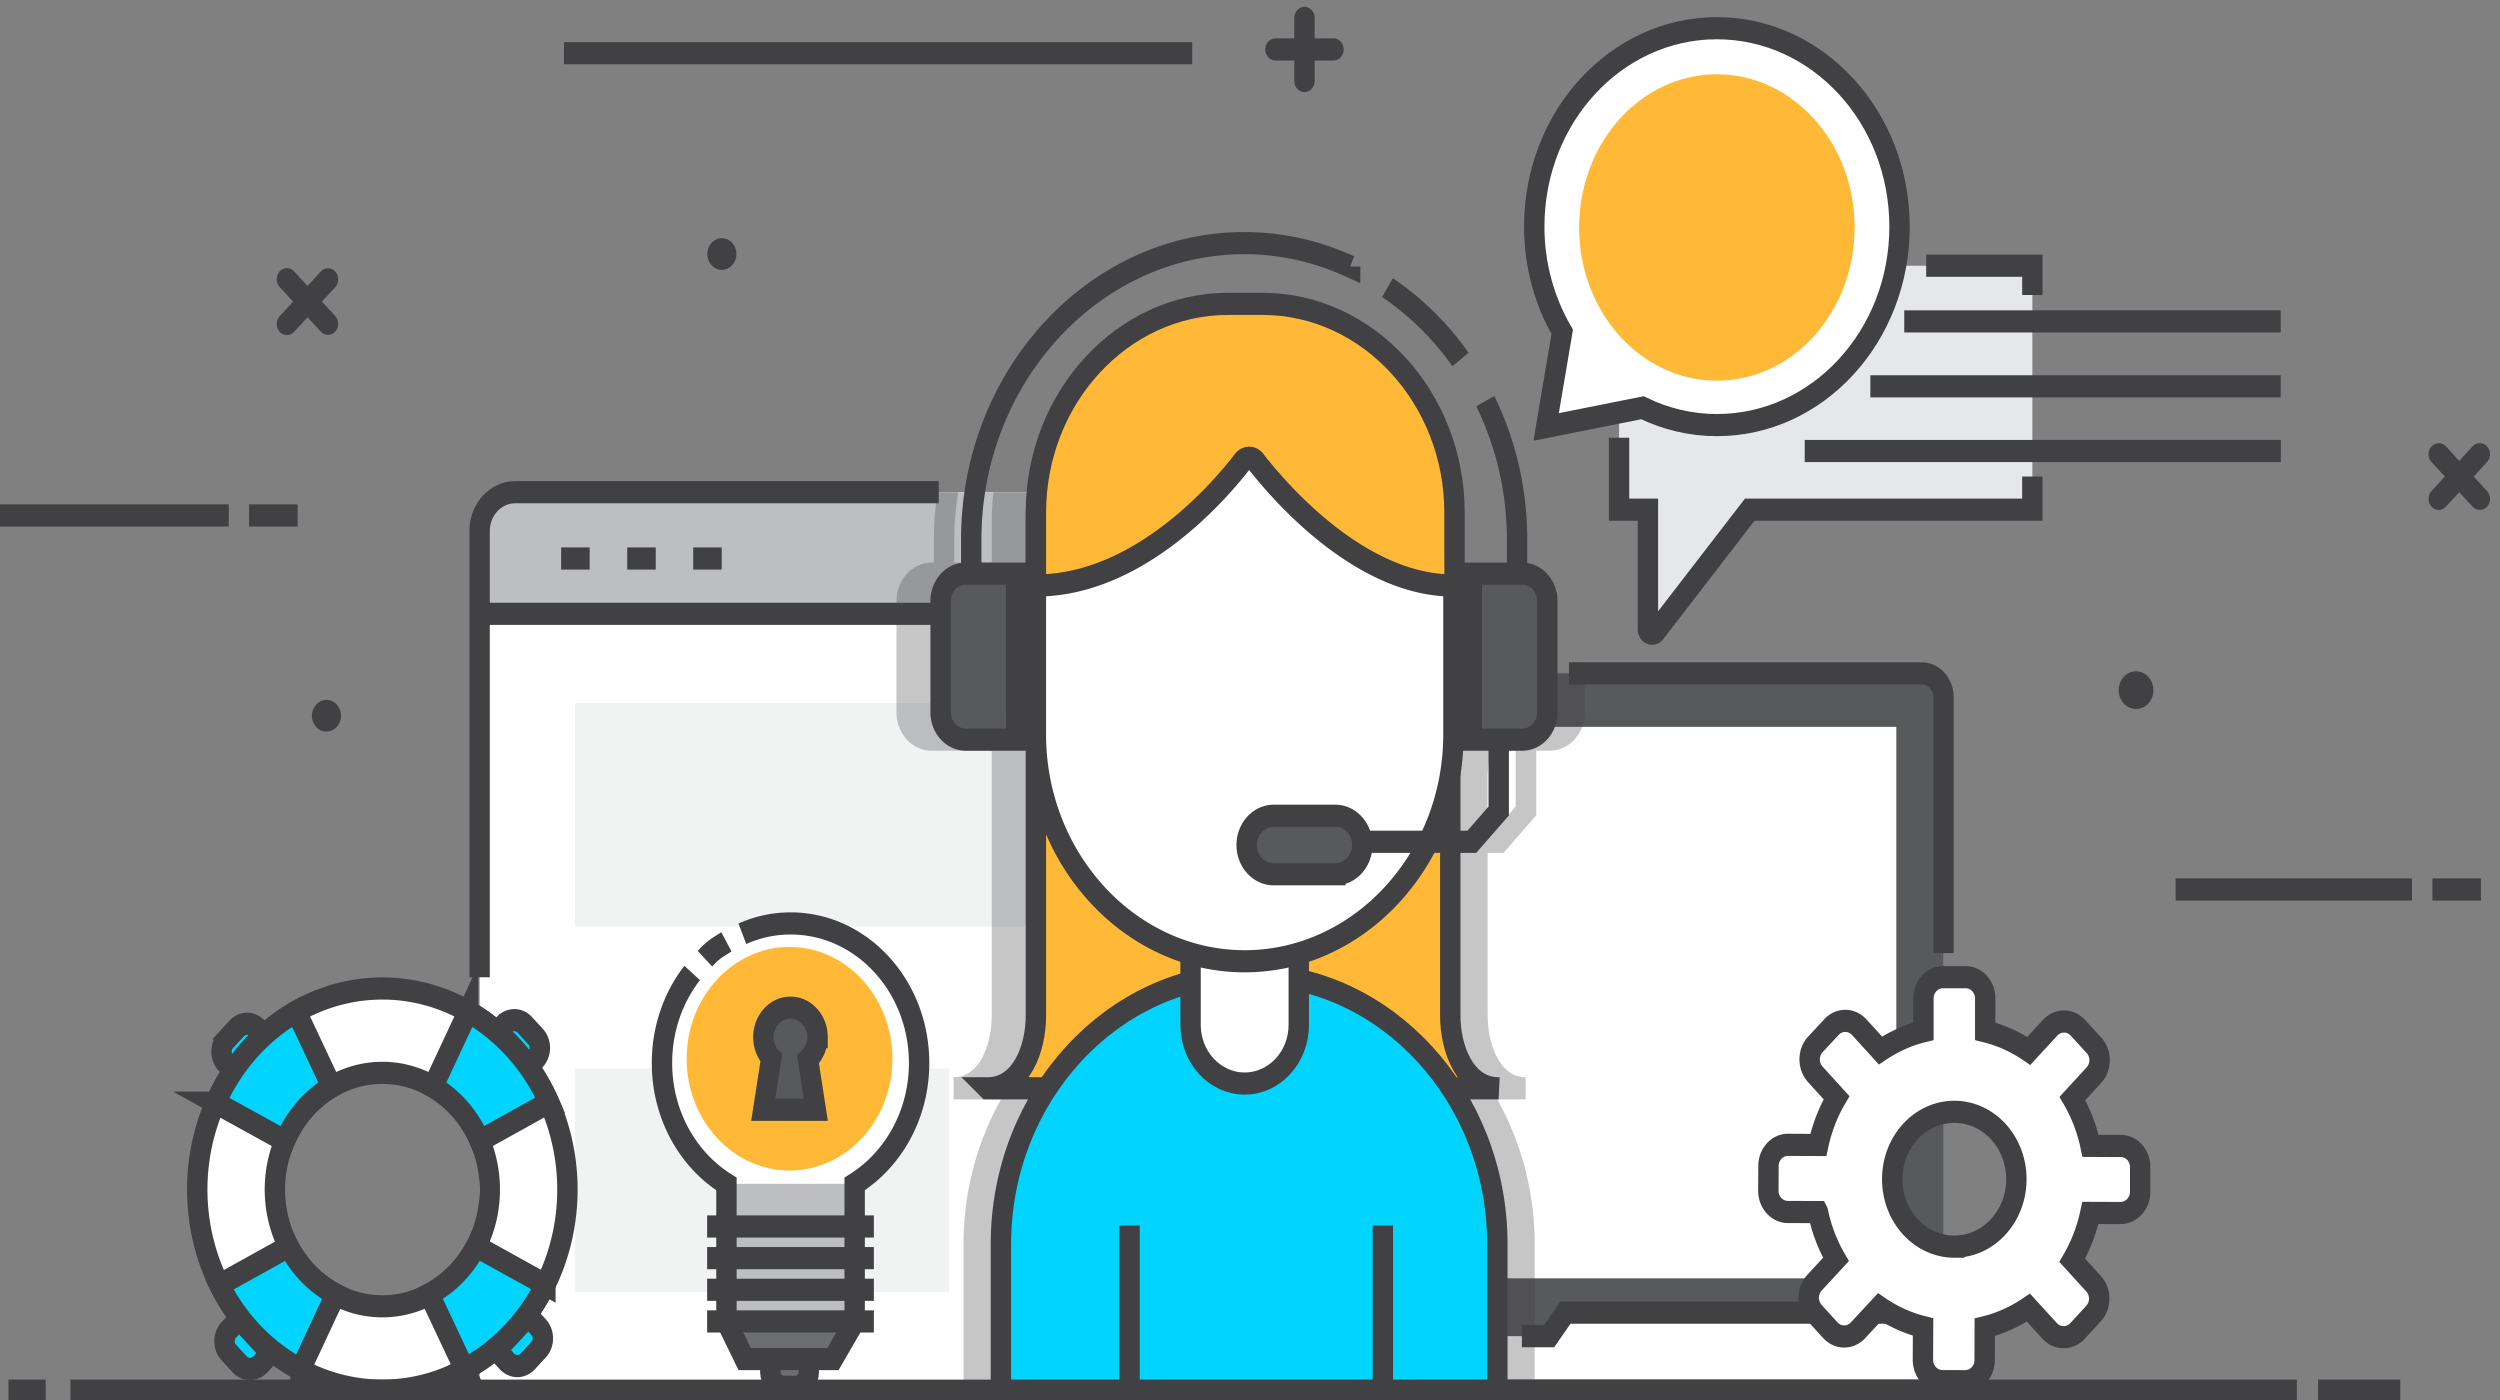 <svg xmlns="http://www.w3.org/2000/svg" xmlns:xlink="http://www.w3.org/1999/xlink" width="500" height="280"><rect width="100%" height="100%" fill="#808080" stroke="none"/><style><![CDATA[.Y{stroke-miterlimit:10}.Z{stroke-width:1.5}.a{stroke:#414042}.b{fill:none}.c{fill:#fff}.d{fill:#00d4ff}.e{fill:#58595b}.f{fill:#ffb936}.g{fill:#414042}]]></style><defs><clipPath id="A"><path d="M102.134 392.13h21.735v-60.9h-21.735z"/></clipPath><clipPath id="B"><path d="M111.34 380.065h41.44v-49.33h-41.44z"/></clipPath><path id="C" d="M3090.405-10.66c0-.592-.48-1.073-1.073-1.073s-1.073.48-1.073 1.073.48 1.073 1.073 1.073 1.073-.48 1.073-1.073"/><path id="D" d="M3143.244-37.274v9.1c0 7.775-6.36 14.136-14.135 14.136h-2.532c-7.775 0-14.135-6.36-14.135-14.136v-9.1z"/><path id="E" d="M3110.986-43.552h-3.707a1.85 1.85 0 0 0-1.848 1.848v7.546a1.85 1.85 0 0 0 1.849 1.848h3.706z"/><path id="F" d="M3144.52-43.552h3.706a1.85 1.85 0 0 1 1.848 1.848v7.546a1.85 1.85 0 0 1-1.848 1.848h-3.706z"/><path id="G" d="M3149.987-22.373l7.087 1.3c1.674-.75 3.525-1.175 5.477-1.175 7.424 0 13.44 6.018 13.44 13.44s-6.017 13.44-13.44 13.44-13.44-6.018-13.44-13.44c0-2.62.76-5.06 2.06-7.127z"/><path id="H" d="M3055.92-63.874l-2.326-2.326-.76.76a1.08 1.08 0 0 0 0 1.528l.797.797a1.08 1.08 0 0 0 1.529 0z"/><path id="I" d="M3074.863-65.956l-2.323 2.33.76.76a1.08 1.08 0 0 0 1.529-.002l.796-.798a1.08 1.08 0 0 0-.002-1.529z"/><path id="J" d="M3072.758-84.898l2.33 2.32.76-.762a1.08 1.08 0 0 0-.004-1.528l-.8-.796a1.08 1.08 0 0 0-1.528.004z"/><path id="K" d="M3053.82-82.77l2.317-2.334-.763-.758a1.08 1.08 0 0 0-1.528.005l-.795.8a1.08 1.08 0 0 0 .006 1.528z"/></defs><g transform="matrix(2.718 0 0 -2.953 -8252.436 19.32)"><path d="M3123.917-87.148v57.234c0 1.725-1.398 3.123-3.124 3.123h-46.162c-1.725 0-3.123-1.398-3.123-3.123v-57.234z" class="c"/><path d="M3071.507-34.887v5.47c0 1.45 1.176 2.626 2.626 2.626h47.157c1.45 0 2.626-1.175 2.626-2.626v-5.47z" fill="#bcbec0"/><g class="Y Z a b"><path d="M3071.507-59.645v30.228c0 1.45 1.176 2.626 2.626 2.626h31.157"/><path d="M3071.507-35.03h52.4m-46.4 3.746h2.097m2.766 0h2.097m2.758 0h2.097"/></g><path d="M3116.895-56.208h-38.367v15.134h38.367zm-26.698-24.742h-11.666v15.134h11.666zm15.85 0h-11.666v15.134h11.666z" fill="#f1f2f2"/><g class="Y Z a b"><path d="M3036.84-87.645h2.74m167.208 0h6.05"/><g stroke-linecap="round"><path d="M3130.067 3.194h4.274"/><path d="M3132.204 1.057V5.33m83.462-32.573l3.022 3.022"/><path d="M3218.688-27.243l-3.022 3.022M3057.33-15.4l3.022 3.022"/><path d="M3060.35-15.39l-3.022 3.022"/></g><path d="M3035.65-28.368h17.396m24.67 31.306h46.228m-65.83-31.306h-3.57m141.76-25.332h17.396m5.072 0h-3.57"/></g><g class="g"><use xlink:href="#C"/><path d="M3194.67-40.2c0-.705-.572-1.276-1.277-1.276s-1.276.57-1.276 1.276.572 1.276 1.276 1.276 1.277-.57 1.277-1.276"/><use xlink:href="#C" x="-29.095" y="-31.272"/></g><path d="M3178.212-85.09h-62.03c-.55 0-1 .45-1 1v44.025c0 .55.45 1 1 1h62.03c.55 0 1-.45 1-1V-84.09c0-.55-.45-1-1-1" class="e"/><path d="M3116.772-85.1c-.875 0-1.6.716-1.6 1.6v42.842c0 .876.716 1.592 1.6 1.592h10.052m24.842.001h25.956c.875 0 1.6-.716 1.6-1.6v-17.342" class="Y Z a b"/><path d="M3175.755-80.035h-57.464v37.348h57.464zm2.34-7.6h-62.5c-1.5 0-2.78 1.087-3.023 2.567l-.445 2.716h28.967l1.1-1.6h8.004l1.198 1.6h30.516l-.388-2.362c-.276-1.685-1.732-2.92-3.44-2.92" class="c"/><path d="M3148.202-83.953h2.004l1.198 1.59h30.516l-.387-2.362c-.276-1.684-1.732-2.92-3.44-2.92h-62.5c-1.5 0-2.78 1.087-3.022 2.568l-.446 2.715" class="Y Z a b"/><g transform="translate(3000.047 -418.38)" class="g"><g clip-path="url(#A)" opacity=".3"><path d="M107.07 331.232h16.8v57.73c0 1.45-1.176 2.626-2.626 2.626h-11.97c-.077-.613-.128-1.238-.128-1.882v-2.887h-2.76v1.552c0 1.1.114 2.17.29 3.217h-1.433v.542c-.224-1.222-.358-2.474-.358-3.76v-1.552h-.153a2.6 2.6 0 0 1-2.598-2.598v-7.546a2.6 2.6 0 0 1 2.598-2.598h4.412V356.19c.013-1.43-.445-2.8-1.196-3.55-.446-.45-.987-.678-1.61-.678v-1.5h3.486c-1.737-2.868-2.756-6.217-2.756-9.808z"/></g><g clip-path="url(#B)" opacity=".3"><path d="M145.626 372.51l.185 1.57h1.888v-3.784l-1.548-1.633h-.525zm2.723-41.774h.75v9.92c0 3.59-1.02 6.94-2.756 9.808h2.088v1.5c-.622 0-1.164.228-1.6.68-.75.758-1.21 2.118-1.195 3.555v10.963h1.17l2.404 2.535v4.382h.98c1.432 0 2.598 1.166 2.598 2.598v3.39h-1.16v-.75h-24.842v.75h-10.05c-1.29 0-2.34-1.05-2.34-2.34v-41.706h-1.545l-.02.122-1.48-.244.446-2.714c.167-1.02.73-1.875 1.508-2.447z"/></g></g><path d="M3146.478-67.165h-18v38.493c0 5.71 3.236 10.34 7.228 10.34s7.227-4.63 7.227-10.34v-33.51c-.022-2.31 1.106-4.984 3.555-4.984" class="f"/><path d="M3146.478-67.165h-18v38.493c0 5.71 3.236 10.34 7.228 10.34s7.227-4.63 7.227-10.34v-33.51c-.022-2.31 1.106-4.984 3.555-4.984z" class="Y Z a b"/><path d="M3108.886-67.165h18.01v38.493c0 5.71-3.235 10.34-7.227 10.34s-7.227-4.63-7.227-10.34v-33.51c.022-2.31-1.106-4.984-3.555-4.984" class="f"/><path d="M3108.886-67.165h18.01v38.493c0 5.71-3.235 10.34-7.227 10.34s-7.227-4.63-7.227-10.34v-33.51c.022-2.31-1.106-4.984-3.555-4.984z" class="Y Z a b"/><use xlink:href="#D" class="f"/><use xlink:href="#D" class="Y Z a b"/><path d="M3146.397-87.645v9.92c0 10.046-8.22 18.265-18.265 18.265s-18.266-8.22-18.266-18.265v-9.92z" class="d"/><g class="Y Z a b"><path d="M3146.397-87.645v9.92c0 10.046-8.22 18.265-18.265 18.265s-18.266-8.22-18.266-18.265v-9.92"/><path d="M3119.332-76.457v-11.188m18.64 11.188v-11.188"/></g><path d="M3127.803-66.844c-2.2 0-3.982 1.783-3.982 3.982v8.41c0 2.2 1.783 3.982 3.982 3.982s3.982-1.783 3.982-3.982v-8.41c0-2.2-1.783-3.982-3.982-3.982" class="c"/><path d="M3127.803-66.844c-2.2 0-3.982 1.783-3.982 3.982v8.41c0 2.2 1.783 3.982 3.982 3.982s3.982-1.783 3.982-3.982v-8.41c0-2.2-1.783-3.982-3.982-3.982z" class="Y Z a b"/><path d="M3143.165-33.104V-43.19c0-8.45-6.913-15.362-15.362-15.362s-15.362 6.913-15.362 15.362v10.087c7.6 0 13.563 6.44 15.226 8.434a.61.61 0 0 0 .935.002c1.68-1.99 7.656-8.436 14.563-8.436" class="c"/><path d="M3143.165-33.104V-43.2c0-8.45-6.913-15.362-15.362-15.362S3112.44-51.64 3112.44-43.2v10.087c7.6 0 13.563 6.44 15.226 8.434a.61.61 0 0 0 .935.002c1.68-2 7.656-8.436 14.563-8.436zm-7.602 21.594a19.89 19.89 0 0 1-7.798 1.585c-11.045 0-20.082-9.038-20.082-20.083v-11.215m36.003 23.42c-1.482 1.925-3.303 3.577-5.372 4.864m9.534-28.284v11.215c0 3.382-.847 6.576-2.34 9.38" class="Y Z a b"/><use xlink:href="#E" class="e"/><use xlink:href="#E" class="Y Z a b"/><use xlink:href="#F" class="e"/><g class="Y Z a b"><use xlink:href="#F"/><path d="M3146.497-43.552v-4.833l-1.976-2.084h-8.973"/></g><path d="M3134.477-52.67h-4.547a1.99 1.99 0 0 0-1.981 1.981 1.99 1.99 0 0 0 1.981 1.981h4.547c1.1 0 1.98-.89 1.98-1.98s-.89-1.98-1.98-1.98" class="e"/><path d="M3134.477-52.67h-4.547a1.99 1.99 0 0 0-1.981 1.981 1.99 1.99 0 0 0 1.981 1.981h4.547c1.1 0 1.98-.89 1.98-1.98s-.89-1.98-1.98-1.98z" class="Y Z a b"/><path d="M3180.024-77.89a4.57 4.57 0 0 0-4.57 4.571c0 2.52 2.045 4.56 4.57 4.56a4.56 4.56 0 0 0 4.564-4.559c0-2.528-2.043-4.57-4.564-4.57m12.244 6.816l-2.224.01a10.28 10.28 0 0 1-1.332 3.209l1.574 1.575c.564.56.568 1.473.005 2.035l-1.18 1.18a1.44 1.44 0 0 1-2.034.004l-1.577-1.575a10.22 10.22 0 0 1-3.204 1.33v2.226c0 .794-.646 1.44-1.443 1.44h-1.663a1.44 1.44 0 0 1-1.441-1.44v-2.226c-1.137-.255-2.2-.705-3.16-1.3l-1.566 1.58c-.56.563-1.473.574-2.036.01l-1.185-1.17a1.44 1.44 0 0 1-.01-2.034l1.565-1.584c-.617-.966-1.078-2.047-1.343-3.2l-2.225.01c-.796.007-1.442-.64-1.442-1.438l-.01-1.665c-.004-.792.638-1.44 1.433-1.446l2.22-.007a10.14 10.14 0 0 1 1.324-3.206l-1.583-1.578a1.44 1.44 0 0 1-.004-2.032l1.17-1.18c.564-.57 1.477-.57 2.037-.01l1.58 1.567a10.28 10.28 0 0 1 3.208-1.343l-.01-2.22a1.44 1.44 0 0 1 1.435-1.445l1.665-.006c.796 0 1.442.638 1.442 1.43l.007 2.227c1.157.26 2.24.717 3.212 1.326l1.57-1.582a1.45 1.45 0 0 1 2.042 0l1.174 1.175a1.43 1.43 0 0 1 .001 2.032l-1.562 1.58c.613.973 1.07 2.05 1.334 3.21l2.223-.007c.795 0 1.44.644 1.442 1.438v1.67c0 .8-.64 1.433-1.432 1.433" class="c"/><path d="M3180.024-77.89a4.57 4.57 0 0 0-4.57 4.571c0 2.52 2.045 4.56 4.57 4.56a4.56 4.56 0 0 0 4.564-4.559c0-2.528-2.043-4.57-4.564-4.57zm12.244 6.816l-2.224.01a10.28 10.28 0 0 1-1.332 3.209l1.574 1.575c.564.56.568 1.473.005 2.035l-1.18 1.18a1.44 1.44 0 0 1-2.034.004l-1.577-1.575a10.22 10.22 0 0 1-3.204 1.33v2.226c0 .794-.646 1.44-1.443 1.44h-1.663a1.44 1.44 0 0 1-1.441-1.44v-2.226c-1.137-.255-2.2-.705-3.16-1.3l-1.566 1.58c-.56.563-1.473.574-2.036.01l-1.185-1.17a1.44 1.44 0 0 1-.01-2.034l1.565-1.584c-.617-.966-1.078-2.047-1.343-3.2l-2.225.01c-.796.007-1.442-.64-1.442-1.438l-.01-1.665c-.004-.792.638-1.44 1.433-1.446l2.22-.007a10.14 10.14 0 0 1 1.324-3.206l-1.583-1.578a1.44 1.44 0 0 1-.004-2.032l1.17-1.18c.564-.57 1.477-.57 2.037-.01l1.58 1.567a10.28 10.28 0 0 1 3.208-1.343l-.01-2.22a1.44 1.44 0 0 1 1.435-1.445l1.665-.006c.796 0 1.442.638 1.442 1.43l.007 2.227c1.157.26 2.24.717 3.212 1.326l1.57-1.582a1.45 1.45 0 0 1 2.042 0l1.174 1.175a1.43 1.43 0 0 1 .001 2.032l-1.562 1.58c.613.973 1.07 2.05 1.334 3.21l2.223-.007c.795 0 1.44.644 1.442 1.438v1.67c0 .8-.64 1.433-1.432 1.433z" class="Y Z a b"/><path d="M3094.73-87.38h-.83c-.55 0-1 .45-1 1v2.333c0 .55.45 1 1 1h.83c.55 0 1-.45 1-1v-2.333c0-.55-.45-1-1-1" fill="#6d6e71"/><path d="M3094.73-87.38h-.83c-.55 0-1 .45-1 1v2.333c0 .55.45 1 1 1h.83c.55 0 1-.45 1-1v-2.333c0-.55-.45-1-1-1z" class="Y Z a b"/><path d="M3103.837-65.445c0 5.222-4.233 9.454-9.454 9.454s-9.455-4.232-9.455-9.454c0-3.504 1.91-6.555 4.742-8.188v-9.322l1.34-2.54h6.495l1.6 2.54v9.322c2.832 1.633 4.742 4.684 4.742 8.188" class="c"/><path d="M3089.67-73.633v-9.322l1.34-2.54h6.495l1.6 2.54v9.322z" fill="#bcbec0"/><path d="M3099.095-82.955l-1.6-2.54H3091l-1.34 2.54z" fill="#6d6e71"/><g class="Y Z a b"><path d="M3087.15-59.355a9.42 9.42 0 0 1-2.222-6.1c0-3.503 1.9-6.555 4.742-8.188v-9.322l1.34-2.54h6.495l1.6 2.54v9.322c2.83 1.633 4.742 4.685 4.742 8.188 0 5.222-4.233 9.455-9.455 9.455-1.255 0-2.454-.245-3.55-.7m-1.172-.547c-.737-.424-.985-.542-1.58-1.142"/><path d="M3088.25-76.524h12.268m-12.268-2.144h12.268m-12.268-2.144h12.268m-12.268-2.143h12.268"/></g><path d="M3101.886-65.164c0-4.182-3.4-7.572-7.572-7.572s-7.572 3.4-7.572 7.572 3.4 7.572 7.572 7.572 7.572-3.4 7.572-7.572" class="f"/><path d="M3096.376-63.7c0 1.102-.893 1.995-1.994 1.995s-1.995-.893-1.995-1.995a1.99 1.99 0 0 1 .582-1.408l-.59-3.512h3.866l-.572 3.412c.426.366.702.902.702 1.508" class="e"/><path d="M3096.376-63.7c0 1.102-.893 1.995-1.994 1.995s-1.995-.893-1.995-1.995a1.99 1.99 0 0 1 .582-1.408l-.59-3.512h3.866l-.572 3.412c.426.366.702.902.702 1.508z" class="Y Z a b"/><path d="M3155.353-11.454v-16.524h2.124v-8.093a.31.31 0 0 1 .547-.199l6.944 8.292h20.797v16.524z" fill="#e6e7e8"/><path d="M3185.765-13.438v1.984h-7.813m-22.6-11.648v-4.875h2.124v-8.094a.31.31 0 0 1 .547-.199l6.944 8.293h20.797v2.245m-9.426 10.508h27.7m-30.194-4.4h30.194m-35.025-4.38h35.036" class="Y Z a b"/><use xlink:href="#G" class="c"/><use xlink:href="#G" class="Y Z a b"/><path d="M3162.55-19.24c-5.598 0-10.135 4.646-10.135 10.376s4.537 10.377 10.135 10.377 10.136-4.646 10.136-10.377-4.538-10.376-10.136-10.376" class="f"/><use xlink:href="#H" class="d"/><use xlink:href="#H" class="Y Z a b"/><use xlink:href="#I" class="d"/><use xlink:href="#I" class="Y Z a b"/><use xlink:href="#J" class="d"/><use xlink:href="#J" class="Y Z a b"/><use xlink:href="#K" class="d"/><use xlink:href="#K" class="Y Z a b"/><path d="M3064.35-81.93a7.91 7.91 0 0 0-7.906 7.905 7.91 7.91 0 0 0 7.906 7.906 7.91 7.91 0 0 0 7.906-7.906 7.91 7.91 0 0 0-7.906-7.905m0 21.524a13.62 13.62 0 0 1-13.619-13.619 13.62 13.62 0 0 1 13.619-13.618 13.62 13.62 0 0 1 13.619 13.618 13.62 13.62 0 0 1-13.619 13.619" class="c"/><path d="M3064.35-81.93a7.91 7.91 0 0 0-7.906 7.905 7.91 7.91 0 0 0 7.906 7.906 7.91 7.91 0 0 0 7.906-7.906 7.91 7.91 0 0 0-7.906-7.905zm0 21.524a13.62 13.62 0 0 1-13.619-13.619 13.62 13.62 0 0 1 13.619-13.618 13.62 13.62 0 0 1 13.619 13.618 13.62 13.62 0 0 1-13.619 13.619z" class="Y Z a b"/><path d="M3052.084-68.14l5.1-2.587a7.94 7.94 0 0 0 3.44 3.668l-2.598 5.083c-2.582-1.36-4.663-3.527-5.93-6.164m18.574 6.177l-2.587-5.1a7.89 7.89 0 0 0 3.448-3.66l5.084 2.598a13.65 13.65 0 0 1-5.945 6.15m5.677-18.498l-5.098 2.6a7.94 7.94 0 0 0-3.447-3.248l2.598-5.084a13.67 13.67 0 0 1 5.947 5.74m-18.02-5.752l2.587 5.1a7.94 7.94 0 0 0-3.453 3.24l-5.094-2.603a13.66 13.66 0 0 1 5.96-5.727" class="d"/><path d="M3052.084-68.14l5.1-2.587a7.94 7.94 0 0 0 3.44 3.668l-2.598 5.083c-2.582-1.36-4.663-3.527-5.93-6.164zm18.576 6.177l-2.587-5.1a7.89 7.89 0 0 0 3.448-3.66l5.084 2.598a13.65 13.65 0 0 1-5.945 6.15zm5.687-18.5l-5.098 2.6a7.94 7.94 0 0 0-3.447-3.248l2.598-5.084a13.67 13.67 0 0 1 5.947 5.74zm-18.02-5.754l2.587 5.1a7.94 7.94 0 0 0-3.453 3.24l-5.094-2.603a13.66 13.66 0 0 1 5.96-5.727zm-16.923-1.428h163.822" class="Y Z a b"/></g></svg>